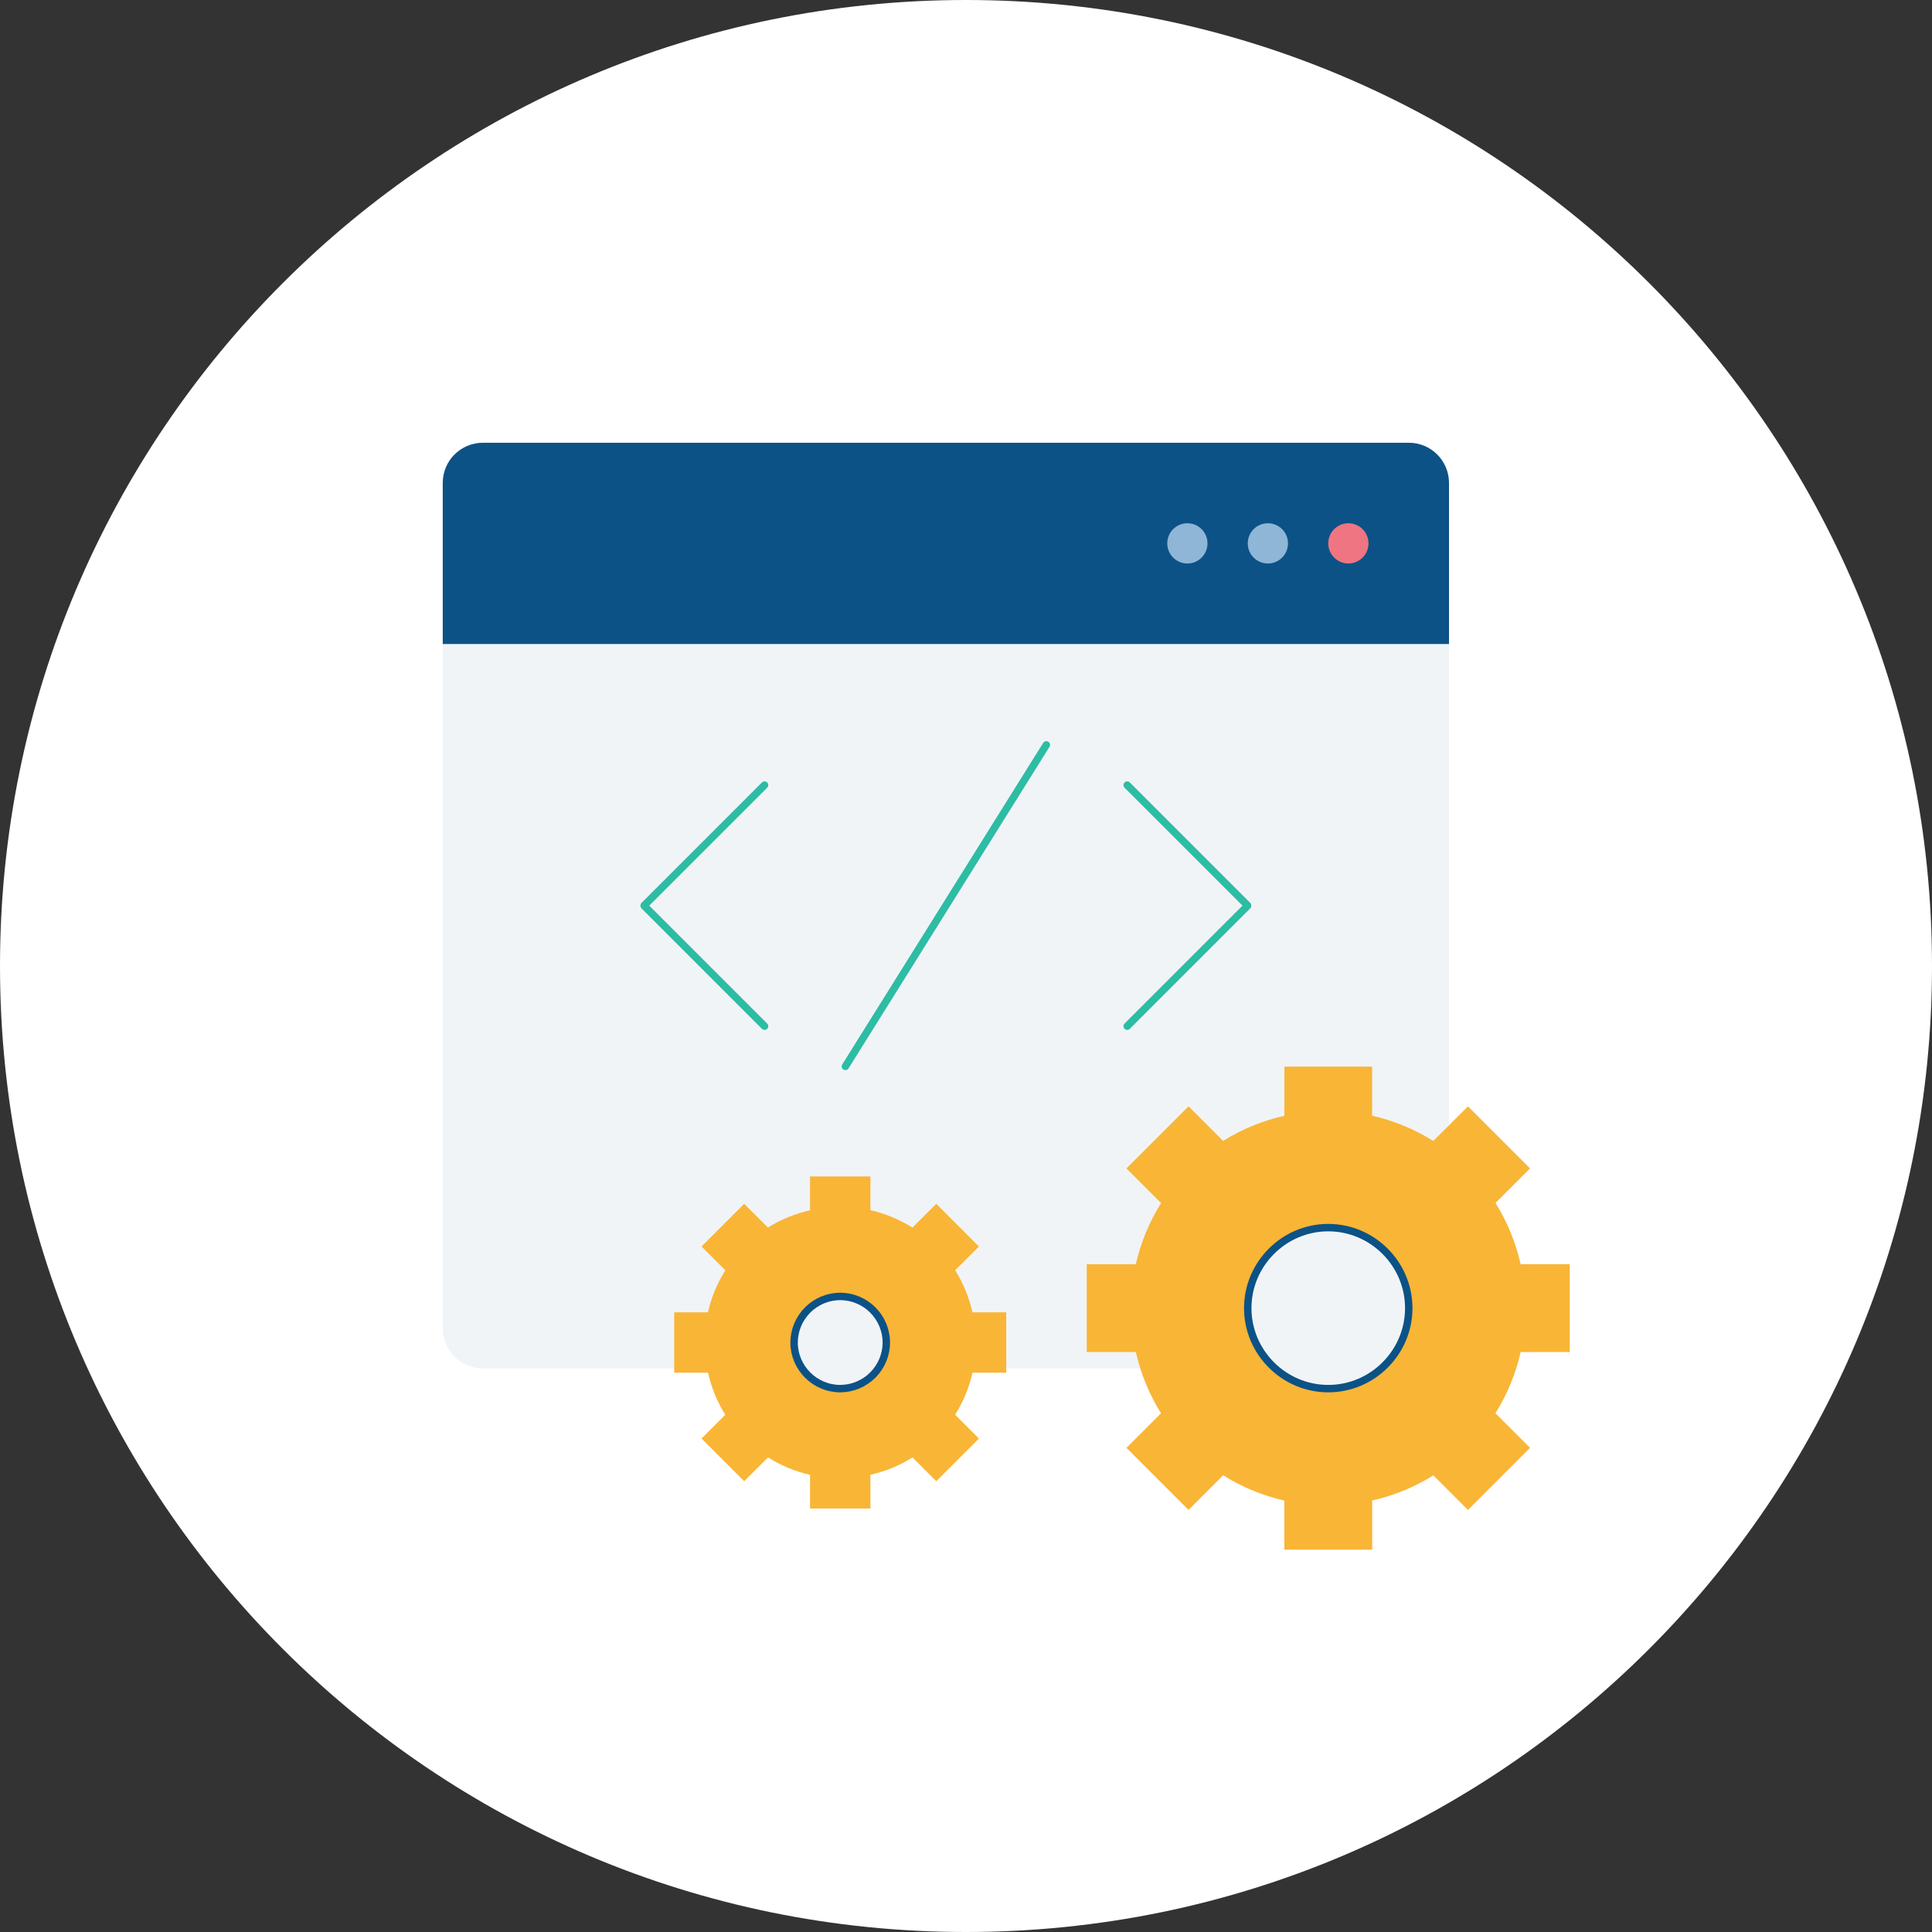 <svg width="260" height="260" viewBox="0 0 260 260" fill="none" xmlns="http://www.w3.org/2000/svg">
<rect x="0" y="0" width="260" height="260" fill="#333333" stroke="none"/>
<g clip-path="url(#clip0_1058_79)">
<path d="M130 260C201.797 260 260 201.797 260 130C260 58.203 201.797 0 130 0C58.203 0 0 58.203 0 130C0 201.797 58.203 260 130 260Z" fill="white"/>
<path d="M65 59.583H189.583C192.584 59.583 195 61.999 195 65V178.75C195 181.751 192.584 184.167 189.583 184.167H65C61.999 184.167 59.583 181.751 59.583 178.75V65C59.583 61.999 61.999 59.583 65 59.583Z" fill="#F0F4F7"/>
<path d="M65 59.583H189.583C192.584 59.583 195 61.999 195 65V86.666H59.583V65C59.583 61.999 61.999 59.583 65 59.583Z" fill="#0C5286"/>
<path d="M184.167 73.125C184.167 73.844 183.881 74.533 183.373 75.04C182.866 75.548 182.177 75.834 181.458 75.834C180.74 75.834 180.051 75.548 179.543 75.04C179.035 74.533 178.75 73.844 178.75 73.125C178.75 72.407 179.035 71.718 179.543 71.21C180.051 70.702 180.74 70.417 181.458 70.417C182.177 70.417 182.866 70.702 183.373 71.21C183.881 71.718 184.167 72.407 184.167 73.125Z" fill="#EE7581"/>
<path d="M173.333 73.125C173.333 73.844 173.048 74.533 172.54 75.04C172.032 75.548 171.343 75.834 170.625 75.834C169.906 75.834 169.218 75.548 168.71 75.04C168.202 74.533 167.916 73.844 167.916 73.125C167.916 72.407 168.202 71.718 168.71 71.21C169.218 70.702 169.906 70.417 170.625 70.417C171.343 70.417 172.032 70.702 172.54 71.21C173.048 71.718 173.333 72.407 173.333 73.125ZM162.5 73.125C162.5 73.844 162.214 74.533 161.706 75.04C161.199 75.548 160.51 75.834 159.791 75.834C159.073 75.834 158.384 75.548 157.876 75.04C157.368 74.533 157.083 73.844 157.083 73.125C157.083 72.407 157.368 71.718 157.876 71.21C158.384 70.702 159.073 70.417 159.791 70.417C160.51 70.417 161.199 70.702 161.706 71.21C162.214 71.718 162.5 72.407 162.5 73.125Z" fill="#8FB6D7"/>
<path d="M211.25 170.132H204.642C203.984 167.215 202.84 164.43 201.256 161.893L205.904 157.24L197.551 148.888L192.888 153.546C190.354 151.957 187.57 150.808 184.654 150.145V143.542H172.846V150.155C169.927 150.811 167.14 151.953 164.602 153.536L159.949 148.888L151.591 157.24L156.255 161.904C154.666 164.438 153.516 167.221 152.853 170.137H146.25V181.951H152.858C153.516 184.868 154.66 187.654 156.244 190.19L151.591 194.848L159.949 203.201L164.607 198.537C167.141 200.126 169.924 201.276 172.84 201.938V208.547H184.66V201.928C187.576 201.272 190.362 200.129 192.898 198.548L197.551 203.201L205.904 194.843L201.245 190.185C202.834 187.651 203.984 184.867 204.647 181.951H211.25V170.132Z" fill="#F9B536"/>
<path d="M189.584 176.042C189.584 170.089 184.709 165.209 178.75 165.209C172.797 165.209 167.917 170.089 167.917 176.042C167.917 182.001 172.797 186.876 178.75 186.876C184.709 186.876 189.584 182.001 189.584 176.042Z" fill="#F0F4F7" stroke="#0C5286" stroke-linecap="round" stroke-linejoin="round"/>
<path d="M135.417 176.604H130.867C130.416 174.601 129.63 172.687 128.543 170.944L131.739 167.749L125.997 162.002L122.791 165.203C121.051 164.11 119.139 163.319 117.136 162.862V158.323H109.011V162.874C107.005 163.324 105.089 164.11 103.345 165.197L100.149 162.002L94.407 167.743L97.609 170.95C96.516 172.69 95.725 174.601 95.269 176.604H90.73V184.729H95.279C95.73 186.735 96.516 188.651 97.603 190.395L94.407 193.592L100.149 199.338L103.356 196.132C105.095 197.226 107.007 198.019 109.011 198.477V203.011H117.136V198.466C119.142 198.014 121.057 197.227 122.802 196.137L125.997 199.338L131.739 193.597L128.538 190.39C129.631 188.648 130.422 186.734 130.878 184.729H135.417V176.604Z" fill="#F9B536"/>
<path d="M119.28 180.667C119.273 179.024 118.617 177.45 117.454 176.288C116.291 175.126 114.716 174.472 113.073 174.466C111.429 174.472 109.854 175.126 108.692 176.288C107.529 177.45 106.872 179.024 106.865 180.667C106.865 184.08 109.66 186.875 113.073 186.875C114.717 186.87 116.293 186.213 117.456 185.051C118.619 183.888 119.274 182.312 119.28 180.667Z" fill="#F0F4F7" stroke="#0C5286" stroke-linecap="round" stroke-linejoin="round"/>
<path d="M113.771 143.509L140.811 100.241M86.693 121.902L102.889 138.099M86.693 121.849L102.889 105.653M167.889 121.902L151.693 138.099M167.889 121.849L151.693 105.653" stroke="#2DBCA4" stroke-linecap="round" stroke-linejoin="round"/>
</g>
<defs>
<clipPath id="clip0_1058_79">
<rect width="260" height="260" fill="white"/>
</clipPath>
</defs>
</svg>
